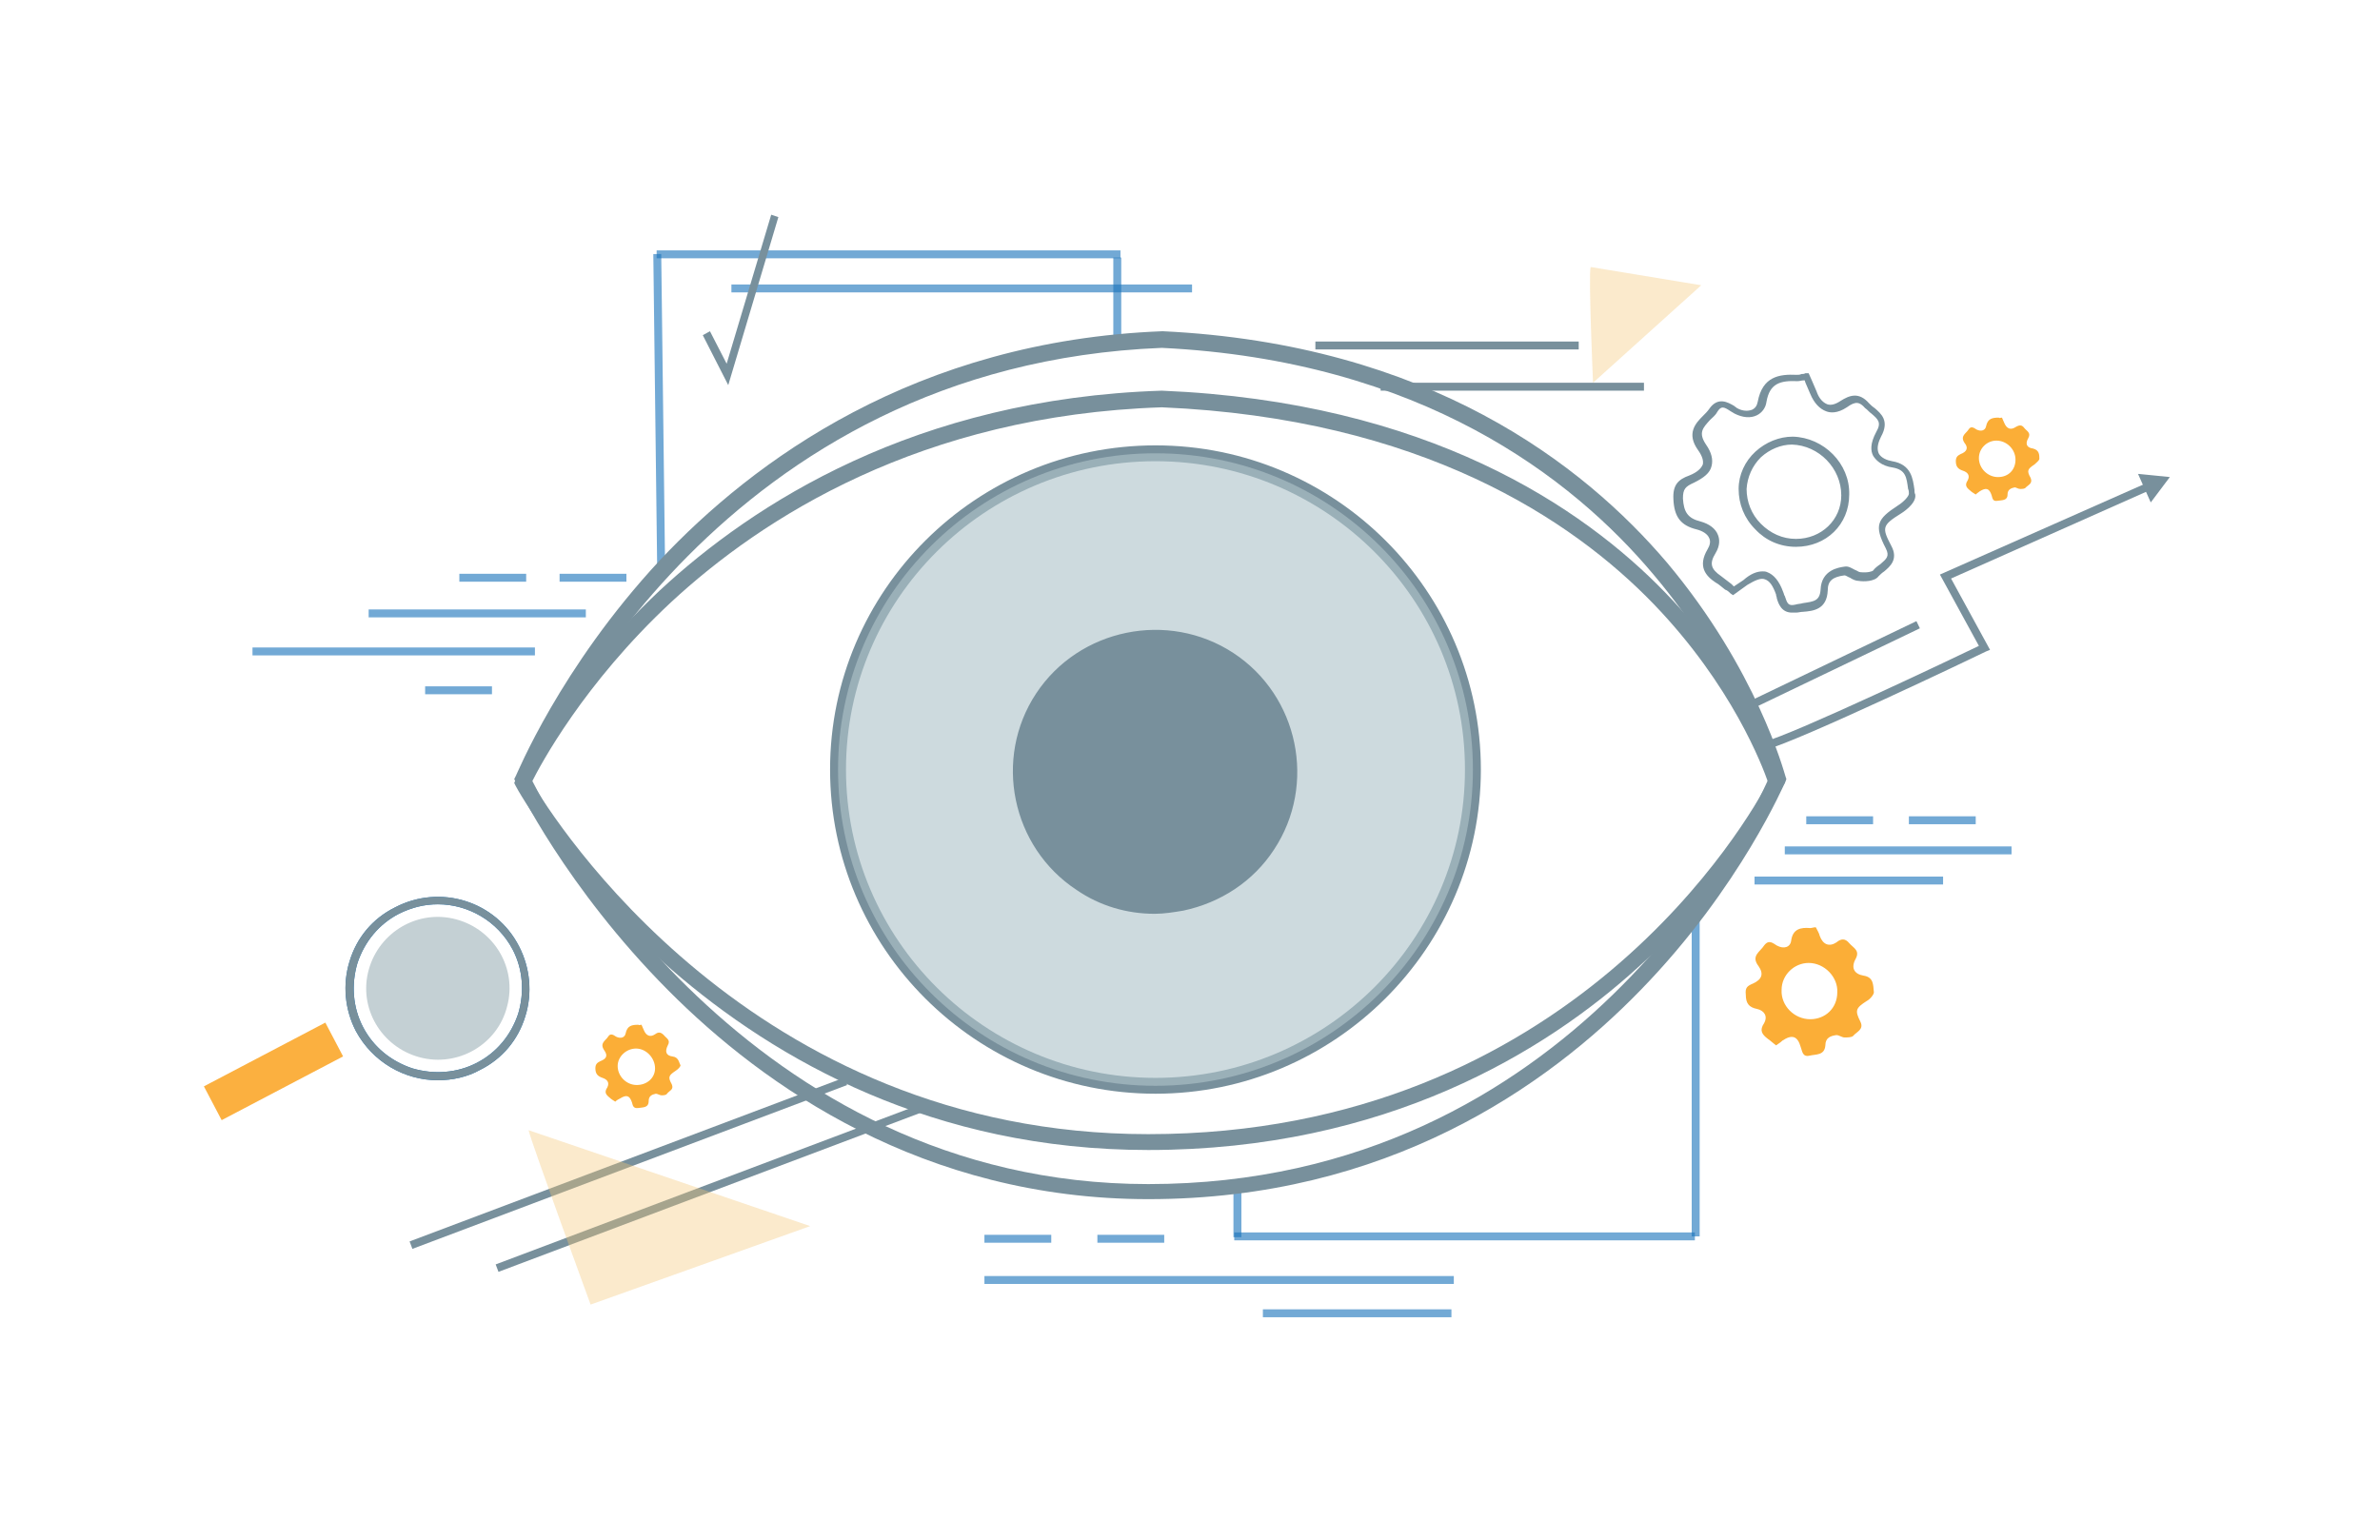 <?xml version="1.0" encoding="UTF-8"?>
<svg width="170px" height="110px" viewBox="0 0 170 110" version="1.1" xmlns="http://www.w3.org/2000/svg" xmlns:xlink="http://www.w3.org/1999/xlink">
    <!-- Generator: Sketch 39 (31667) - http://www.bohemiancoding.com/sketch -->
    <title>about-vision</title>
    <desc>Created with Sketch.</desc>
    <defs></defs>
    <g id="Symbols" stroke="none" stroke-width="1" fill="none" fill-rule="evenodd">
        <g id="about-vision">
            <g id="3" transform="translate(14, 15)">
                <g id="Layer_1">
                    <g id="Group">
                        <path d="M113.996,28.767 C113.257,28.767 113.03,28.144 112.916,27.748 C112.916,27.634 112.859,27.578 112.859,27.465 C112.632,26.842 112.405,26.502 112.064,26.389 C111.78,26.275 111.382,26.445 110.813,26.785 L109.791,27.521 L109.62,27.408 C109.506,27.295 109.393,27.181 109.222,27.125 C108.995,26.955 108.768,26.728 108.54,26.615 C107.858,26.162 107.233,25.483 107.972,24.237 C108.143,23.954 108.199,23.671 108.086,23.444 C107.972,23.161 107.631,22.934 107.177,22.821 C106.04,22.538 105.585,21.915 105.529,20.669 C105.472,19.65 105.869,19.254 106.665,18.97 C107.233,18.744 107.517,18.461 107.631,18.178 C107.688,17.894 107.574,17.555 107.29,17.158 C106.438,15.969 107.12,15.233 107.631,14.723 C107.802,14.553 107.972,14.384 108.086,14.214 C108.711,13.308 109.45,13.761 109.847,13.987 C109.904,14.044 110.018,14.1 110.075,14.157 C110.473,14.384 110.87,14.384 111.154,14.27 C111.382,14.157 111.495,13.987 111.552,13.704 C111.893,11.892 113.087,11.722 114.337,11.779 C114.45,11.779 114.564,11.779 114.678,11.722 C114.791,11.722 114.848,11.722 114.962,11.665 L115.189,11.665 L115.416,12.175 C115.53,12.458 115.644,12.685 115.757,12.968 C115.871,13.308 116.098,13.704 116.496,13.874 C116.78,13.987 117.121,13.874 117.462,13.647 C118.087,13.251 118.769,12.968 119.508,13.817 C119.622,13.931 119.735,14.044 119.906,14.157 C120.36,14.553 120.986,15.063 120.36,16.196 C120.19,16.535 120.02,16.988 120.19,17.385 C120.36,17.725 120.815,17.894 121.156,17.951 L121.156,17.951 C122.52,18.178 122.634,19.197 122.747,19.99 C122.747,20.103 122.747,20.216 122.804,20.329 C122.918,21.009 121.781,21.689 121.781,21.689 C120.417,22.538 120.417,22.708 121.099,24.01 C121.611,24.973 120.986,25.483 120.588,25.822 C120.417,25.936 120.304,26.049 120.19,26.162 C119.906,26.559 119.11,26.559 118.769,26.502 C118.542,26.502 118.315,26.389 118.144,26.275 C117.974,26.219 117.86,26.106 117.746,26.106 C116.894,26.219 116.553,26.502 116.553,27.181 C116.496,28.541 115.53,28.654 114.791,28.71 C114.621,28.71 114.45,28.767 114.28,28.767 C114.223,28.767 114.109,28.767 113.996,28.767 L113.996,28.767 Z M111.893,25.822 C112.007,25.822 112.121,25.822 112.234,25.879 C112.689,26.049 113.087,26.502 113.371,27.295 C113.428,27.408 113.428,27.521 113.484,27.578 C113.655,28.088 113.712,28.314 114.223,28.201 C114.394,28.144 114.621,28.144 114.791,28.088 C115.587,27.974 115.985,27.918 116.042,27.125 C116.098,25.709 117.349,25.539 117.746,25.483 C118.031,25.426 118.258,25.596 118.485,25.709 C118.656,25.766 118.769,25.879 118.883,25.879 C119.394,25.936 119.735,25.822 119.792,25.766 C119.906,25.596 120.133,25.426 120.304,25.313 C120.758,24.916 120.986,24.746 120.701,24.18 C119.849,22.538 120.076,22.085 121.554,21.122 C122.008,20.839 122.349,20.443 122.349,20.273 C122.349,20.16 122.349,20.046 122.293,19.933 C122.179,19.084 122.122,18.574 121.213,18.404 C120.36,18.291 119.963,17.838 119.792,17.555 C119.622,17.215 119.565,16.705 120.02,15.856 C120.417,15.176 120.133,14.95 119.679,14.553 C119.508,14.44 119.394,14.27 119.224,14.157 C118.826,13.704 118.542,13.647 117.917,14.1 C117.235,14.553 116.724,14.497 116.439,14.384 C115.985,14.214 115.587,13.817 115.303,13.138 C115.189,12.855 115.076,12.628 114.962,12.345 L114.905,12.175 L114.848,12.175 C114.678,12.175 114.564,12.232 114.394,12.232 C113.143,12.175 112.405,12.402 112.177,13.704 C112.121,14.157 111.836,14.497 111.495,14.667 C111.041,14.893 110.473,14.837 109.904,14.553 C109.791,14.497 109.734,14.44 109.62,14.384 C109.109,14.044 108.938,13.987 108.654,14.44 C108.54,14.667 108.313,14.837 108.143,15.006 C107.631,15.573 107.29,15.912 107.858,16.762 C108.256,17.328 108.37,17.838 108.256,18.291 C108.143,18.801 107.688,19.14 107.006,19.48 C106.381,19.763 106.21,19.933 106.21,20.613 C106.267,21.575 106.551,22.028 107.461,22.255 C108.086,22.425 108.54,22.764 108.711,23.218 C108.825,23.501 108.881,23.954 108.54,24.52 C108.086,25.256 108.199,25.653 108.938,26.162 C109.165,26.332 109.393,26.502 109.677,26.728 C109.734,26.785 109.791,26.842 109.847,26.898 L110.529,26.445 C111.041,25.992 111.495,25.822 111.893,25.822 L111.893,25.822 Z M114.28,24.067 L114.28,24.067 C113.143,24.067 112.121,23.614 111.382,22.821 C110.586,22.028 110.188,21.009 110.188,19.933 C110.188,18.914 110.643,17.951 111.382,17.272 C112.121,16.592 113.087,16.196 114.053,16.196 C116.269,16.252 118.144,18.121 118.087,20.329 C118.087,22.481 116.439,24.067 114.28,24.067 L114.28,24.067 Z M113.996,16.762 C113.2,16.762 112.405,17.102 111.78,17.668 C111.154,18.291 110.813,19.084 110.757,19.933 C110.757,20.839 111.098,21.745 111.78,22.425 C112.461,23.104 113.314,23.501 114.28,23.501 L114.28,23.501 C116.098,23.501 117.519,22.142 117.519,20.386 C117.519,18.461 115.928,16.819 113.996,16.762 L113.996,16.762 L113.996,16.762 Z" id="Shape" fill="#78909C"></path>
                        <path d="M131.215,17.045 C130.76,16.988 130.646,16.705 130.874,16.309 C131.101,15.912 130.76,15.799 130.589,15.573 C130.419,15.346 130.248,15.346 129.964,15.516 C129.623,15.743 129.339,15.629 129.169,15.233 C129.112,15.12 129.055,14.95 128.998,14.837 C128.885,14.837 128.828,14.893 128.771,14.837 C128.316,14.837 127.975,14.893 127.862,15.459 C127.805,15.743 127.521,15.856 127.18,15.686 C127.009,15.573 126.782,15.403 126.611,15.686 C126.441,15.969 125.986,16.139 126.327,16.649 C126.611,16.988 126.498,17.272 126.043,17.441 C125.816,17.555 125.702,17.668 125.702,17.951 C125.702,18.347 125.873,18.517 126.214,18.631 C126.555,18.744 126.725,18.97 126.555,19.31 C126.327,19.65 126.441,19.82 126.725,20.046 C126.839,20.16 126.952,20.216 127.123,20.329 C127.237,20.216 127.35,20.16 127.407,20.103 C127.862,19.82 128.089,19.876 128.259,20.386 C128.316,20.556 128.316,20.839 128.657,20.782 C128.998,20.726 129.396,20.782 129.396,20.329 C129.396,19.99 129.623,19.876 129.907,19.82 C130.021,19.82 130.135,19.933 130.305,19.933 C130.419,19.933 130.646,19.933 130.703,19.82 C130.874,19.65 131.215,19.537 131.044,19.14 C130.76,18.631 130.817,18.517 131.328,18.178 C131.442,18.064 131.669,17.894 131.669,17.781 C131.669,17.498 131.669,17.158 131.215,17.045 L131.215,17.045 Z M128.714,19.084 C127.975,19.084 127.35,18.461 127.35,17.725 C127.35,17.045 127.919,16.479 128.6,16.479 C129.339,16.479 129.964,17.102 129.964,17.838 C129.964,18.574 129.453,19.084 128.714,19.084 L128.714,19.084 Z" id="Shape" fill="#FBAE37"></path>
                        <path d="M119.11,54.703 C118.428,54.589 118.201,54.136 118.542,53.514 C118.883,52.891 118.372,52.721 118.087,52.381 C117.803,52.041 117.519,52.041 117.178,52.324 C116.667,52.664 116.212,52.494 115.985,51.871 C115.928,51.645 115.814,51.475 115.701,51.248 C115.53,51.248 115.416,51.305 115.303,51.305 C114.621,51.248 114.053,51.362 113.939,52.211 C113.882,52.664 113.428,52.834 112.916,52.551 C112.632,52.381 112.348,52.098 112.007,52.551 C111.723,53.004 111.041,53.287 111.609,54.023 C112.007,54.589 111.836,54.986 111.211,55.269 C110.813,55.439 110.643,55.552 110.7,56.062 C110.7,56.685 110.927,56.968 111.495,57.081 C112.007,57.194 112.291,57.591 112.007,58.1 C111.666,58.61 111.836,58.893 112.291,59.233 C112.461,59.346 112.632,59.516 112.859,59.686 C113.03,59.573 113.2,59.459 113.314,59.346 C113.996,58.893 114.394,59.006 114.621,59.799 C114.735,60.082 114.735,60.535 115.246,60.422 C115.701,60.309 116.326,60.422 116.383,59.686 C116.383,59.12 116.78,59.006 117.178,58.95 C117.349,58.95 117.576,59.12 117.746,59.12 C117.974,59.12 118.258,59.12 118.372,59.006 C118.599,58.723 119.167,58.553 118.883,57.987 C118.485,57.194 118.542,57.024 119.338,56.515 C119.565,56.402 119.849,56.062 119.849,55.892 C119.792,55.382 119.849,54.816 119.11,54.703 L119.11,54.703 Z M115.303,57.817 C114.166,57.817 113.2,56.855 113.257,55.722 C113.257,54.646 114.166,53.797 115.189,53.797 C116.326,53.797 117.292,54.816 117.235,55.892 C117.235,57.024 116.383,57.817 115.303,57.817 L115.303,57.817 Z" id="Shape" fill="#FBAE37"></path>
                        <path d="M34.04,60.479 C33.585,60.422 33.471,60.139 33.699,59.686 C33.926,59.29 33.585,59.176 33.415,58.95 C33.187,58.723 33.017,58.723 32.789,58.893 C32.448,59.12 32.164,59.006 31.994,58.61 C31.937,58.497 31.88,58.327 31.823,58.214 C31.71,58.214 31.653,58.27 31.596,58.214 C31.141,58.214 30.8,58.27 30.687,58.837 C30.63,59.12 30.346,59.233 30.005,59.063 C29.834,58.95 29.607,58.78 29.437,59.063 C29.266,59.346 28.812,59.516 29.152,60.026 C29.437,60.422 29.323,60.649 28.868,60.819 C28.641,60.932 28.527,61.045 28.527,61.328 C28.527,61.725 28.698,61.894 29.039,62.008 C29.38,62.121 29.55,62.347 29.38,62.687 C29.152,63.027 29.266,63.197 29.55,63.423 C29.664,63.537 29.778,63.593 29.948,63.707 C30.062,63.593 30.175,63.537 30.289,63.48 C30.744,63.197 30.971,63.254 31.141,63.763 C31.198,63.933 31.198,64.216 31.596,64.16 C31.937,64.103 32.335,64.16 32.335,63.65 C32.335,63.31 32.562,63.197 32.846,63.14 C32.96,63.14 33.13,63.254 33.244,63.254 C33.358,63.254 33.585,63.254 33.642,63.14 C33.812,62.914 34.153,62.857 33.983,62.461 C33.699,61.951 33.755,61.838 34.267,61.498 C34.437,61.385 34.608,61.215 34.608,61.102 C34.494,60.932 34.494,60.535 34.04,60.479 L34.04,60.479 Z M31.482,62.517 C30.744,62.517 30.119,61.894 30.119,61.158 C30.119,60.479 30.744,59.912 31.426,59.912 C32.164,59.912 32.789,60.592 32.789,61.328 C32.789,62.008 32.221,62.517 31.482,62.517 L31.482,62.517 Z" id="Shape" fill="#FBAE37"></path>
                        <g transform="translate(111.95, 18.687)" id="Shape" fill="#78909C">
                            <path d="M0.17,19.876 L0.057,19.31 C2.216,18.744 13.525,13.364 15.4,12.458 L12.616,7.362 L27.448,0.793 L27.675,1.302 L13.411,7.645 L16.196,12.741 L15.912,12.855 C15.343,13.138 2.557,19.254 0.17,19.876 L0.17,19.876 Z"></path>
                            <polygon points="27.675 2.208 29.039 0.396 26.766 0.17"></polygon>
                        </g>
                        <path d="M68.534,63.14 C55.691,63.14 45.291,52.721 45.291,39.979 C45.291,27.181 55.748,16.819 68.534,16.819 C81.377,16.819 91.776,27.238 91.776,39.979 C91.776,52.721 81.32,63.14 68.534,63.14 L68.534,63.14 Z M68.534,17.951 C56.316,17.951 46.428,27.861 46.428,39.979 C46.428,52.154 56.373,62.008 68.534,62.008 C80.752,62.008 90.64,52.098 90.64,39.979 C90.64,27.804 80.695,17.951 68.534,17.951 L68.534,17.951 Z" id="Shape" fill="#78909C"></path>
                        <g opacity="0.62" transform="translate(45.462, 16.988)" id="Oval" fill="#AFC3C9">
                            <ellipse cx="23.072" cy="22.991" rx="22.674" ry="22.595"></ellipse>
                        </g>
                        <ellipse id="Oval" fill="#78909C" cx="68.477" cy="40.093" rx="9.604" ry="9.57"></ellipse>
                        <g transform="translate(0, 48.7)">
                            <g>
                                <path d="M17.276,13.477 C14.889,13.477 12.616,12.175 11.422,9.967 C10.627,8.438 10.456,6.625 10.968,4.983 C11.479,3.284 12.616,1.925 14.207,1.133 C17.446,-0.566 21.424,0.68 23.072,3.907 C23.868,5.436 24.038,7.248 23.527,8.891 C23.015,10.589 21.879,11.949 20.287,12.741 C19.378,13.251 18.298,13.477 17.276,13.477 L17.276,13.477 Z M17.276,0.906 C16.309,0.906 15.4,1.133 14.491,1.586 C13.07,2.322 12.047,3.568 11.536,5.097 C11.081,6.625 11.195,8.268 11.934,9.683 C12.673,11.099 13.923,12.118 15.457,12.628 C16.991,13.081 18.639,12.968 20.06,12.232 C21.481,11.495 22.504,10.25 23.015,8.721 C23.47,7.192 23.356,5.55 22.617,4.134 C21.538,2.095 19.435,0.906 17.276,0.906 L17.276,0.906 Z" id="Shape" fill="#1C75BC"></path>
                                <path d="M17.276,13.477 C14.889,13.477 12.616,12.175 11.422,9.967 C10.627,8.438 10.456,6.625 10.968,4.983 C11.479,3.284 12.616,1.925 14.207,1.133 C17.446,-0.566 21.424,0.68 23.072,3.907 C23.868,5.436 24.038,7.248 23.527,8.891 C23.015,10.589 21.879,11.949 20.287,12.741 C19.378,13.251 18.298,13.477 17.276,13.477 L17.276,13.477 Z M17.276,0.906 C16.309,0.906 15.4,1.133 14.491,1.586 C13.07,2.322 12.047,3.568 11.536,5.097 C11.081,6.625 11.195,8.268 11.934,9.683 C12.673,11.099 13.923,12.118 15.457,12.628 C16.991,13.081 18.639,12.968 20.06,12.232 C21.481,11.495 22.504,10.25 23.015,8.721 C23.47,7.192 23.356,5.55 22.617,4.134 C21.538,2.095 19.435,0.906 17.276,0.906 L17.276,0.906 Z" id="Shape" fill="#78909C"></path>
                                <rect id="Rectangle-path" fill="#FBB040" transform="translate(5.535, 12.844) rotate(62.297) translate(-5.535, -12.844) " x="4.171" y="7.945" width="2.728" height="9.797"></rect>
                            </g>
                            <g opacity="0.42" transform="translate(11.934, 1.699)" id="Shape" fill="#738E98">
                                <path d="M4.035,10.136 L4.035,10.136 C1.307,9.4 -0.341,6.625 0.398,3.907 L0.398,3.907 C1.137,1.189 3.921,-0.453 6.649,0.283 L6.649,0.283 C9.377,1.019 11.025,3.794 10.286,6.512 L10.286,6.512 C9.604,9.23 6.762,10.873 4.035,10.136 L4.035,10.136 Z"></path>
                            </g>
                        </g>
                        <rect id="Rectangle-path" fill="#78909C" transform="translate(30.939, 68.256) rotate(69.347) translate(-30.939, -68.256) " x="30.495" y="51.665" width="0.568" height="33.183"></rect>
                        <polyline id="Rectangle-path" fill="#78909C" points="122.888 29.377 123.134 29.889 111.035 35.696 110.789 35.184 122.888 29.377"></polyline>
                        <rect id="Rectangle-path" fill="#78909C" transform="translate(37.09, 69.899) rotate(69.349) translate(-37.09, -69.899) " x="36.645" y="53.307" width="0.568" height="33.186"></rect>
                        <g opacity="0.62" transform="translate(65.352, 3.398)" id="Rectangle-path" fill="#1C75BC">
                            <g>
                                <rect x="0.17" y="0" width="0.568" height="6.059"></rect>
                            </g>
                        </g>
                        <g opacity="0.62" transform="translate(31.503, 2.831)" id="Rectangle-path" fill="#1C75BC">
                            <g>
                                <rect transform="translate(1.42, 11.458) rotate(89.295) translate(-1.42, -11.458) " x="-9.718" y="11.013" width="22.276" height="0.566"></rect>
                            </g>
                        </g>
                        <g opacity="0.62" transform="translate(32.392, 2.831)" id="Rectangle-path" fill="#1C75BC">
                            <g>
                                <rect x="0.511" y="0.057" width="33.13" height="0.566"></rect>
                            </g>
                        </g>
                        <g opacity="0.62" transform="translate(38.074, 5.097)" id="Rectangle-path" fill="#1C75BC">
                            <g>
                                <rect x="0.17" y="0.227" width="32.903" height="0.566"></rect>
                            </g>
                        </g>
                        <rect id="Rectangle-path" fill="#78909C" x="84.616" y="12.345" width="18.81" height="0.566"></rect>
                        <rect id="Rectangle-path" fill="#78909C" x="79.956" y="9.4" width="18.81" height="0.566"></rect>
                        <g opacity="0.62" transform="translate(56.259, 75.882)" id="Rectangle-path" fill="#1C75BC">
                            <g>
                                <rect x="0.057" y="0.283" width="33.528" height="0.566"></rect>
                            </g>
                        </g>
                        <g opacity="0.62" transform="translate(110.813, 47.568)" id="Rectangle-path" fill="#1C75BC">
                            <g>
                                <rect x="0.511" y="0.057" width="13.468" height="0.566"></rect>
                            </g>
                        </g>
                        <g opacity="0.62" transform="translate(76.149, 78.147)" id="Rectangle-path" fill="#1C75BC">
                            <g>
                                <rect x="0.057" y="0.396" width="13.468" height="0.566"></rect>
                            </g>
                        </g>
                        <g opacity="0.62" transform="translate(113.087, 45.302)" id="Rectangle-path" fill="#1C75BC">
                            <g>
                                <rect x="0.398" y="0.17" width="16.196" height="0.566"></rect>
                            </g>
                        </g>
                        <g opacity="0.62" transform="translate(73.876, 73.05)" id="Rectangle-path" fill="#1C75BC">
                            <g>
                                <rect x="0.284" y="0" width="32.903" height="0.566"></rect>
                            </g>
                        </g>
                        <g opacity="0.62" transform="translate(73.876, 69.653)" id="Rectangle-path" fill="#1C75BC">
                            <g>
                                <rect x="0.227" y="0.113" width="0.568" height="3.624"></rect>
                            </g>
                        </g>
                        <g opacity="0.62" transform="translate(106.836, 49.833)" id="Rectangle-path" fill="#1C75BC">
                            <g>
                                <rect x="0" y="0" width="0.568" height="23.501"></rect>
                            </g>
                        </g>
                        <g opacity="0.62" transform="translate(3.978, 31.145)" id="Rectangle-path" fill="#1C75BC">
                            <g>
                                <rect x="0.057" y="0.113" width="20.174" height="0.566"></rect>
                            </g>
                        </g>
                        <g opacity="0.62" transform="translate(11.934, 28.314)" id="Rectangle-path" fill="#1C75BC">
                            <g>
                                <rect x="0.398" y="0.227" width="15.514" height="0.566"></rect>
                            </g>
                        </g>
                        <g opacity="0.62" transform="translate(25.572, 25.483)" id="Rectangle-path" fill="#1C75BC">
                            <g>
                                <rect x="0.398" y="0.51" width="4.774" height="0.566"></rect>
                            </g>
                        </g>
                        <g opacity="0.62" transform="translate(18.753, 25.483)" id="Rectangle-path" fill="#1C75BC">
                            <g>
                                <rect x="0.057" y="0.51" width="4.774" height="0.566"></rect>
                            </g>
                        </g>
                        <g opacity="0.62" transform="translate(56.259, 73.05)" id="Rectangle-path" fill="#1C75BC">
                            <g>
                                <rect x="0.057" y="0.17" width="4.774" height="0.566"></rect>
                            </g>
                        </g>
                        <g opacity="0.62" transform="translate(64.215, 73.05)" id="Rectangle-path" fill="#1C75BC">
                            <g>
                                <rect x="0.17" y="0.17" width="4.774" height="0.566"></rect>
                            </g>
                        </g>
                        <g opacity="0.62" transform="translate(114.791, 43.037)" id="Rectangle-path" fill="#1C75BC">
                            <g>
                                <rect x="0.227" y="0.283" width="4.774" height="0.566"></rect>
                            </g>
                        </g>
                        <g opacity="0.62" transform="translate(122.179, 43.037)" id="Rectangle-path" fill="#1C75BC">
                            <g>
                                <rect x="0.17" y="0.283" width="4.774" height="0.566"></rect>
                            </g>
                        </g>
                        <g opacity="0.62" transform="translate(15.912, 33.977)" id="Rectangle-path" fill="#1C75BC">
                            <g>
                                <rect x="0.455" y="0.057" width="4.774" height="0.566"></rect>
                            </g>
                        </g>
                        <path d="M68.477,50.286 C66.488,50.286 64.556,49.719 62.908,48.587 C58.248,45.529 56.941,39.187 60.01,34.543 C63.078,29.9 69.443,28.597 74.103,31.655 L74.103,31.655 C78.763,34.713 80.07,41.055 77.001,45.699 C75.524,47.964 73.194,49.493 70.523,50.059 C69.841,50.172 69.159,50.286 68.477,50.286 L68.477,50.286 Z M68.477,31.089 C65.522,31.089 62.624,32.505 60.919,35.109 C59.612,37.091 59.101,39.526 59.612,41.905 C60.123,44.283 61.487,46.265 63.476,47.624 C65.465,48.927 67.909,49.436 70.296,48.927 C72.682,48.417 74.671,47.058 76.035,45.076 C78.763,40.942 77.626,35.336 73.478,32.618 L73.478,32.618 C71.944,31.598 70.182,31.089 68.477,31.089 L68.477,31.089 Z" id="Shape" fill="#78909C"></path>
                        <path d="M68.022,67.161 C37.336,67.161 22.958,41.452 22.845,41.169 L22.731,40.942 L22.845,40.659 C22.958,40.376 25.97,33.92 33.13,27.181 C39.779,21.009 51.372,13.477 68.988,12.911 C87.969,13.704 99.05,21.236 104.96,27.351 C111.439,34.033 113.371,40.432 113.428,40.716 L113.484,40.942 L113.371,41.112 C113.257,41.395 110.132,47.681 102.971,54.136 C96.436,60.082 85.014,67.161 68.022,67.161 L68.022,67.161 Z M23.981,40.885 C25.516,43.49 39.609,66.028 68.022,66.028 C98.311,66.028 111.041,43.264 112.291,40.885 C111.893,39.753 109.734,33.977 104.108,28.144 C98.311,22.142 87.514,14.893 68.988,14.1 C51.77,14.667 40.404,22.028 33.926,28.031 C27.675,33.864 24.606,39.64 23.981,40.885 L23.981,40.885 Z" id="Shape" fill="#78909C"></path>
                        <path d="M68.022,70.672 C51.94,70.672 40.518,62.574 33.755,55.779 C26.425,48.417 22.845,40.999 22.845,40.885 L22.731,40.659 L22.845,40.432 C22.901,40.376 25.97,32.731 33.13,25.03 C39.779,17.951 51.372,9.344 69.045,8.664 C88.026,9.57 99.107,18.178 105.074,25.199 C111.495,32.844 113.428,40.149 113.541,40.489 L113.598,40.659 L113.541,40.829 C113.484,40.885 110.359,48.36 103.199,55.722 C96.493,62.631 85.071,70.672 68.022,70.672 L68.022,70.672 Z M23.981,40.716 C25.345,43.434 39.438,69.596 68.022,69.596 C98.539,69.596 111.211,43.151 112.291,40.716 C111.95,39.526 109.847,32.844 104.108,26.049 C98.311,19.14 87.514,10.759 68.988,9.853 C37.563,11.099 25.175,37.941 23.981,40.716 L23.981,40.716 Z" id="Shape" fill="#78909C"></path>
                        <g opacity="0.37" transform="translate(99.448, 3.964)" id="Shape" fill="#F3C674">
                            <path d="M0.17,0.113 C2.58171262e-12,0.68 0.341,8.381 0.341,8.381 L8.069,1.416 L0.17,0.113 L0.17,0.113 Z"></path>
                        </g>
                        <g opacity="0.37" transform="translate(23.299, 65.689)" id="Shape" fill="#F3C674">
                            <path d="M0.455,0.057 C0.682,1.019 4.887,12.515 4.887,12.515 L20.572,6.909 L0.455,0.057 L0.455,0.057 Z"></path>
                        </g>
                        <polygon id="Shape" fill="#78909C" points="38.018 12.515 36.199 8.947 36.711 8.664 37.904 10.986 41.086 0.34 41.598 0.51"></polygon>
                    </g>
                </g>
            </g>
        </g>
    </g>
</svg>